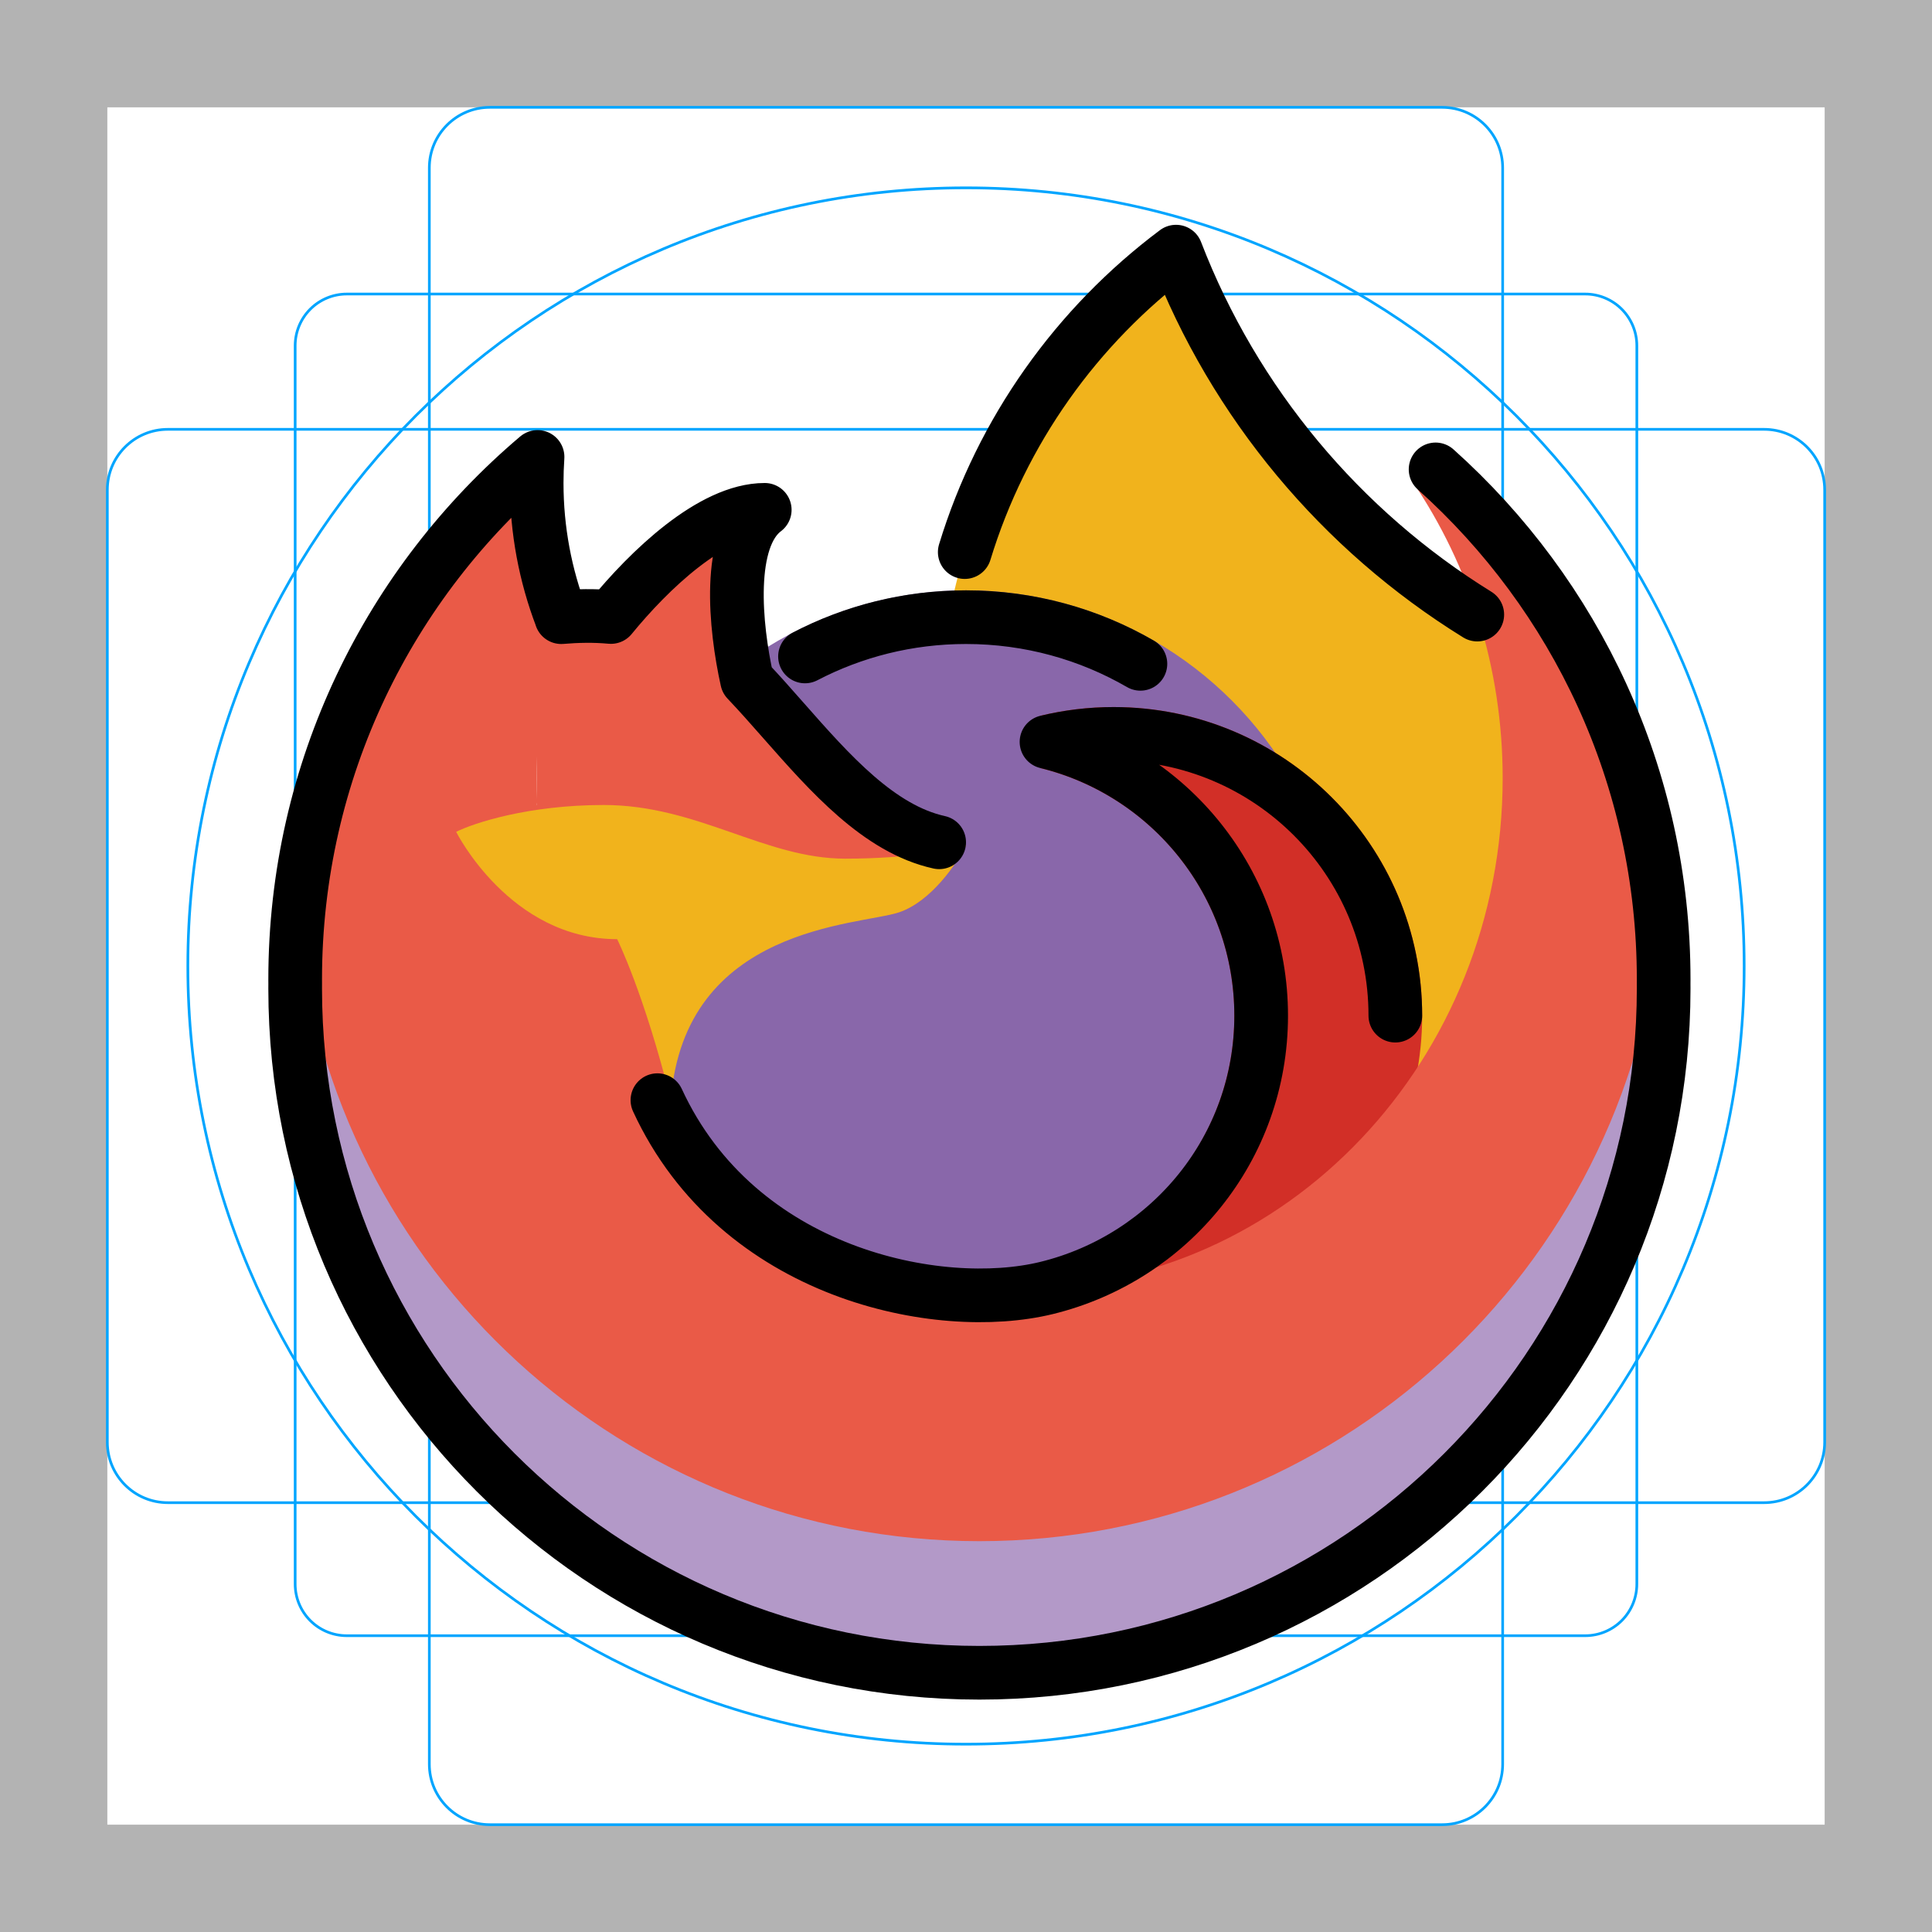 <svg id="emoji" viewBox="0 0 72 72" xmlns="http://www.w3.org/2000/svg">
  <g id="grid">
    <path fill="#B3B3B3" d="M68 4V68H4V4H68ZM72 0H0V72H72V0Z"/>
    <path fill="none" stroke="#00A5FF" stroke-miterlimit="10" stroke-width="0.1" d="M12.923 10.958H59.077C59.587 10.958 60.076 11.161 60.437 11.522C60.797 11.882 61 12.371 61 12.881V59.035C61 59.545 60.797 60.034 60.437 60.395C60.076 60.756 59.587 60.958 59.077 60.958H12.923C12.413 60.958 11.924 60.756 11.563 60.395C11.203 60.034 11 59.545 11 59.035V12.881C11 12.371 11.203 11.882 11.563 11.521C11.924 11.161 12.413 10.958 12.923 10.958V10.958Z"/>
    <path fill="none" stroke="#00A5FF" stroke-miterlimit="10" stroke-width="0.1" d="M53.746 4H18.254C17.009 4 16 5.009 16 6.254V65.746C16 66.991 17.009 68 18.254 68H53.746C54.991 68 56 66.991 56 65.746V6.254C56 5.009 54.991 4 53.746 4Z"/>
    <path fill="none" stroke="#00A5FF" stroke-miterlimit="10" stroke-width="0.1" d="M68 53.746V18.254C68 17.009 66.991 16 65.746 16L6.254 16C5.009 16 4 17.009 4 18.254V53.746C4 54.991 5.009 56 6.254 56L65.746 56C66.991 56 68 54.991 68 53.746Z"/>
    <path fill="none" stroke="#00A5FF" stroke-miterlimit="10" stroke-width="0.1" d="M36 65C52.016 65 65 52.016 65 36C65 19.984 52.016 7 36 7C19.984 7 7 19.984 7 36C7 52.016 19.984 65 36 65Z"/>
  </g>
  <g id="color">
    <path fill="#EA5A47" d="M28.5 19C26.1 19 23.167 22.333 22 24L28 26C27.5 24.167 26.9 20.2 28.5 19Z"/>
    <path fill="#F1B31C" fill-rule="evenodd" d="M48.783 47.414C54.379 43.219 58 36.532 58 29C58 27.374 57.831 25.787 57.51 24.256C51.265 21.225 46.339 15.901 43.827 9.378C38.468 13.39 35 19.79 35 27C35 36.245 40.703 44.159 48.783 47.414Z" clip-rule="evenodd"/>
    <circle cx="36" cy="36" r="13" fill="#8967AA" stroke="#8967AA" stroke-width="2"/>
    <g>
      <path fill="#D22F27" fill-rule="evenodd" d="M39 48.051C39.801 48.246 40.639 48.35 41.5 48.35C47.299 48.35 52 43.649 52 37.85C52 32.051 47.299 27.35 41.5 27.35C40.639 27.35 39.801 27.454 39 27.649C43.592 28.771 47 32.913 47 37.85C47 42.788 43.592 46.929 39 48.051Z" clip-rule="evenodd"/>
      <path fill="#D22F27" d="M39 48.051L38.763 47.079L38.763 49.022L39 48.051ZM52 37.85H53H52ZM39 27.649L38.763 26.678L38.763 28.621L39 27.649ZM41.5 47.35C40.719 47.35 39.961 47.256 39.237 47.079L38.763 49.022C39.641 49.236 40.558 49.35 41.5 49.35V47.35ZM51 37.85C51 43.097 46.747 47.35 41.5 47.35V49.35C47.851 49.35 53 44.201 53 37.85H51ZM41.5 28.35C46.747 28.35 51 32.603 51 37.85H53C53 31.499 47.851 26.35 41.5 26.35V28.35ZM39.237 28.621C39.961 28.444 40.719 28.35 41.5 28.35V26.35C40.558 26.35 39.641 26.463 38.763 26.678L39.237 28.621ZM38.763 28.621C42.917 29.636 46 33.384 46 37.85H48C48 32.441 44.267 27.906 39.237 26.678L38.763 28.621ZM46 37.85C46 42.316 42.917 46.064 38.763 47.079L39.237 49.022C44.267 47.794 48 43.259 48 37.85H46Z"/>
    </g>
    <path fill="#EA5A47" d="M27.5 25C25.5 23 22.333 22.833 21 23L20 23V33.5H31L36 31.5C32.5 31.5 30 27.5 27.5 25Z"/>
    <path fill="#EA5A47" fill-rule="evenodd" d="M11 36.5C11 29.034 14.209 22.317 19.322 17.654C19.584 17.415 20.001 17.621 20 17.974C20 17.983 20 17.991 20 18C20 19.711 20.307 21.35 20.868 22.865C20.9 22.95 20.902 23.042 20.876 23.128C20.307 24.977 20 26.951 20 29C20 29.296 20.006 29.59 20.019 29.883C20.019 29.889 20.019 29.896 20.018 29.902L20.003 29.986C20.001 29.994 20.006 30 20.014 30.001C20.02 30.001 20.025 30.006 20.025 30.012C20.026 30.035 20.027 30.058 20.029 30.081C20.031 30.132 20.078 30.17 20.129 30.163C20.328 30.135 20.535 30.11 20.748 30.088C20.761 30.087 20.771 30.079 20.775 30.067C20.779 30.053 20.793 30.044 20.807 30.045L21.064 30.059C21.516 30.022 21.995 30 22.5 30C24.317 30 25.865 30.539 27.353 31.058C28.731 31.538 30.058 32 31.5 32C33.045 32 34.259 31.862 35.061 31.719C35.412 31.656 35.703 32.032 35.495 32.322C35.02 32.982 34.314 33.729 33.5 34C33.176 34.108 32.643 34.169 31.991 34.244C29.621 34.517 25.676 34.971 24.5 38.5L24.463 38.659C24.449 38.719 24.45 38.782 24.464 38.843C24.886 40.554 25.584 42.157 26.507 43.603C26.527 43.634 26.552 43.663 26.58 43.687C29.687 46.382 33.665 48 38 48C47.941 48 56 39.493 56 29C56 24.876 54.755 21.058 52.64 17.944C52.369 17.545 52.901 16.968 53.265 17.285C58.618 21.959 62 28.835 62 36.5C62 50.583 50.583 62 36.5 62C22.417 62 11 50.583 11 36.5Z" clip-rule="evenodd"/>
    <path fill="#F1B31C" d="M22.5 30C19.7 30 17.667 30.667 17 31C17 31 19 35 23 35C23 35 24 37 25 41C25.5 34.5 32 34.5 33.5 34C34.7 33.6 35.667 32.167 36 31.5C35.5 31.667 33.9 32 31.5 32C28.5 32 26 30 22.5 30Z"/>
    <path fill="#B399C8" fill-rule="evenodd" d="M61.884 34.387C60.65 47.32 49.756 57.435 36.5 57.435C23.244 57.435 12.35 47.32 11.116 34.387C11.039 35.194 11 36.012 11 36.839C11 50.922 22.417 62.339 36.5 62.339C50.583 62.339 62 50.922 62 36.839C62 36.012 61.961 35.194 61.884 34.387Z" clip-rule="evenodd"/>
  </g>
  <g id="line">
    <path fill="none" stroke="#000" stroke-linecap="round" stroke-linejoin="round" stroke-width="2" d="M52 37.85C52 32.051 47.299 27.35 41.5 27.35C40.639 27.35 39.801 27.454 39 27.649C43.592 28.771 47 32.913 47 37.85C47 42.788 43.592 46.878 39 48C35 48.977 27.5 47.5 24.5 41"/>
    <path fill="none" stroke="#000" stroke-linecap="round" stroke-linejoin="round" stroke-width="2" d="M55.054 22.904C49.978 19.765 45.999 15.02 43.827 9.378C40.13 12.146 37.332 16.052 35.953 20.575M35 31.39C32.76 30.896 30.932 28.82 29.207 26.862C28.746 26.338 28.292 25.823 27.84 25.348C27.397 23.354 27.07 20.072 28.5 19C26.522 19 24.182 21.264 22.767 22.994C22.141 22.935 21.5 22.95 20.916 23L20.917 22.995C20.325 21.444 20 19.76 20 18C20 17.674 20.011 17.35 20.033 17.029C14.508 21.707 11 28.694 11 36.5C11 36.557 11 36.613 11.001 36.669C11 36.726 11 36.782 11 36.839C11 50.922 22.417 62.339 36.5 62.339C50.583 62.339 62 50.922 62 36.839C62 36.782 62 36.726 61.999 36.669C62 36.613 62 36.557 62 36.5C62 28.948 58.717 22.162 53.5 17.493"/>
    <path fill="none" stroke="#000" stroke-linecap="round" stroke-width="2" d="M30 24.464C31.795 23.529 33.836 23 36 23C38.368 23 40.588 23.633 42.5 24.739"/>
  </g>
</svg>
